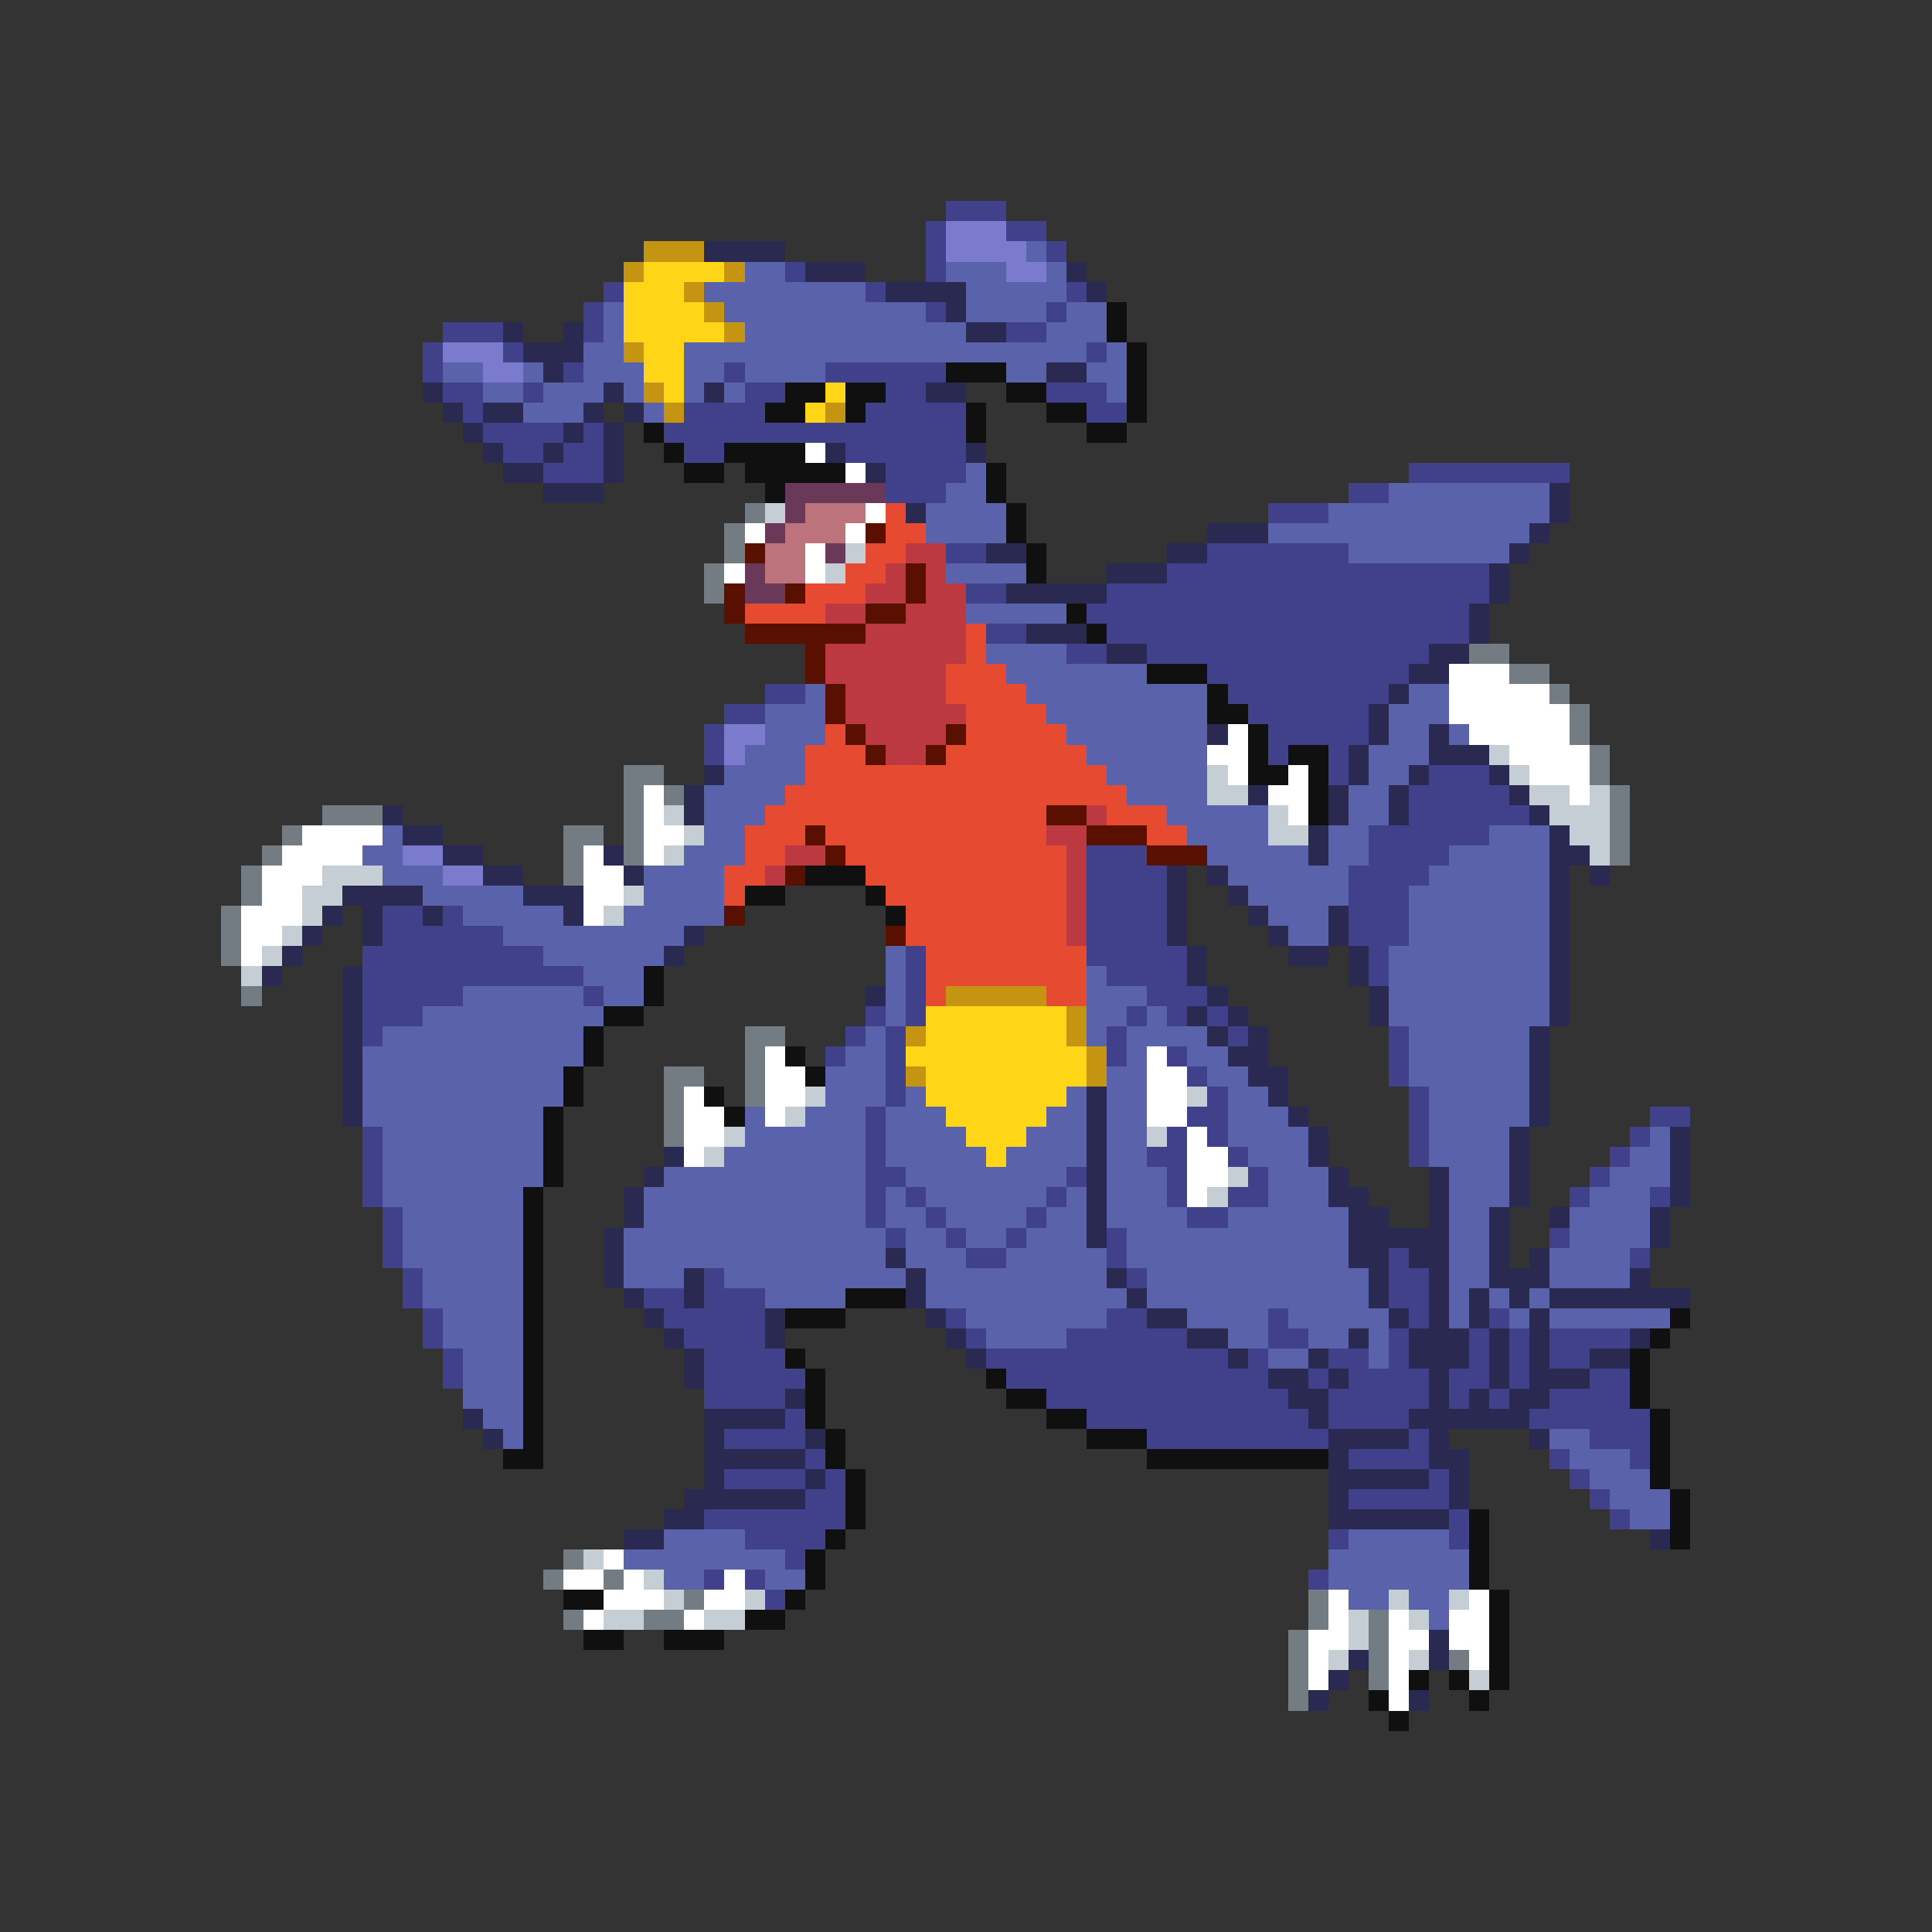 <svg xmlns="http://www.w3.org/2000/svg" viewBox="0 -0.5 96 96" shape-rendering="crispEdges">
<rect x="0" y="-0.5" width="96" height="96" fill="#333333" stroke="none"/>
<path stroke="#41418b" d="M47 10h3M46 11h1M50 11h2M46 12h1M52 12h1M39 13h1M46 13h1M30 14h1M43 14h1M53 14h1M29 15h1M46 15h1M52 15h1M22 16h3M29 16h1M50 16h2M21 17h1M25 17h1M54 17h1M21 18h1M28 18h1M36 18h1M41 18h6M22 19h2M26 19h1M37 19h2M44 19h2M52 19h3M23 20h1M34 20h4M43 20h5M54 20h2M24 21h4M29 21h1M33 21h15M25 22h2M28 22h2M34 22h2M42 22h6M27 23h3M44 23h4M70 23h8M44 24h3M67 24h2M63 25h3M47 27h2M60 27h7M58 28h16M48 29h2M55 29h19M54 30h19M49 31h2M55 31h18M53 32h2M57 32h14M60 33h10M38 34h2M61 34h8M36 35h2M62 35h6M35 36h1M63 36h5M35 37h1M63 37h1M66 37h1M66 38h1M71 38h3M70 39h5M70 40h6M68 41h6M54 42h3M68 42h4M54 43h4M67 43h4M54 44h4M67 44h3M19 45h2M22 45h1M54 45h4M67 45h3M19 46h6M54 46h4M67 46h3M18 47h9M45 47h1M54 47h5M68 47h1M18 48h11M45 48h1M55 48h4M68 48h1M18 49h5M29 49h1M45 49h1M57 49h3M18 50h3M43 50h1M45 50h1M56 50h1M58 50h1M60 50h1M18 51h1M42 51h1M44 51h1M55 51h1M61 51h1M69 51h1M41 52h1M44 52h1M55 52h1M58 52h1M69 52h1M44 53h1M59 53h1M69 53h1M44 54h1M60 54h1M70 54h1M43 55h1M59 55h2M70 55h1M82 55h2M18 56h1M43 56h1M58 56h1M60 56h1M70 56h1M81 56h1M18 57h1M43 57h1M57 57h2M61 57h1M70 57h1M80 57h1M18 58h1M43 58h2M53 58h1M58 58h1M62 58h1M79 58h1M18 59h1M43 59h1M45 59h1M52 59h1M58 59h1M61 59h2M78 59h1M82 59h1M19 60h1M43 60h1M46 60h1M51 60h1M59 60h2M19 61h1M44 61h1M47 61h1M50 61h1M55 61h1M77 61h1M19 62h1M48 62h2M55 62h1M69 62h1M81 62h1M20 63h1M35 63h1M56 63h1M69 63h2M20 64h1M32 64h2M35 64h3M69 64h2M21 65h1M33 65h5M47 65h1M55 65h2M63 65h1M70 65h1M74 65h1M21 66h1M34 66h4M48 66h1M53 66h6M63 66h2M69 66h1M73 66h1M75 66h1M77 66h4M22 67h1M35 67h4M49 67h12M62 67h1M66 67h2M69 67h1M73 67h1M75 67h1M77 67h2M22 68h1M35 68h5M50 68h13M65 68h1M67 68h4M72 68h2M75 68h1M79 68h2M35 69h4M52 69h12M66 69h5M72 69h1M74 69h1M77 69h4M39 70h1M54 70h11M66 70h4M76 70h6M36 71h4M57 71h9M70 71h1M79 71h3M40 72h1M67 72h4M77 72h1M81 72h1M36 73h4M41 73h1M71 73h1M78 73h1M40 74h2M67 74h5M79 74h1M35 75h7M72 75h1M80 75h1M37 76h4M66 76h1M72 76h1M39 77h1M35 78h1M37 78h1M65 78h1M38 79h1" />
<path stroke="#7b7bcd" d="M47 11h3M47 12h4M50 13h2M22 17h3M24 18h2M36 36h2M36 37h1M20 42h2M22 43h2" />
<path stroke="#c59410" d="M32 12h3M31 13h1M36 13h1M34 14h1M35 15h1M36 16h1M31 17h1M32 19h1M33 20h1M41 20h1M47 49h5M53 50h1M45 51h1M53 51h1M54 52h1M45 53h1M54 53h1" />
<path stroke="#292952" d="M35 12h4M40 13h3M53 13h1M44 14h4M54 14h1M47 15h1M25 16h1M28 16h1M48 16h2M26 17h3M27 18h1M52 18h2M21 19h1M30 19h1M35 19h1M46 19h2M22 20h1M24 20h2M29 20h1M31 20h1M23 21h1M28 21h1M30 21h1M24 22h1M27 22h1M30 22h1M41 22h1M48 22h1M25 23h2M30 23h1M43 23h1M27 24h3M77 24h1M45 25h1M77 25h1M60 26h3M76 26h1M49 27h2M58 27h2M75 27h1M55 28h3M74 28h1M50 29h5M74 29h1M73 30h1M51 31h3M73 31h1M55 32h2M71 32h2M70 33h2M69 34h1M68 35h1M60 36h1M68 36h1M71 36h1M67 37h1M71 37h3M35 38h1M67 38h1M70 38h1M74 38h1M34 39h1M62 39h1M66 39h1M69 39h1M75 39h1M19 40h1M34 40h1M66 40h1M69 40h1M76 40h1M20 41h2M65 41h1M77 41h1M22 42h2M30 42h1M65 42h1M77 42h2M24 43h2M31 43h1M58 43h1M60 43h1M77 43h1M79 43h1M17 44h4M26 44h3M58 44h1M61 44h1M77 44h1M16 45h1M18 45h1M21 45h1M28 45h1M58 45h1M62 45h1M66 45h1M77 45h1M15 46h1M18 46h1M34 46h1M58 46h1M63 46h1M66 46h1M77 46h1M14 47h1M33 47h1M59 47h1M64 47h2M67 47h1M77 47h1M13 48h1M17 48h1M59 48h1M67 48h1M77 48h1M17 49h1M43 49h1M60 49h1M68 49h1M77 49h1M17 50h1M59 50h1M61 50h1M68 50h1M77 50h1M17 51h1M60 51h1M62 51h1M76 51h1M17 52h1M61 52h2M76 52h1M17 53h1M62 53h2M76 53h1M17 54h1M54 54h1M63 54h1M76 54h1M17 55h1M54 55h1M64 55h1M76 55h1M54 56h1M65 56h1M75 56h1M83 56h1M33 57h1M54 57h1M65 57h1M75 57h1M83 57h1M32 58h1M54 58h1M66 58h1M71 58h1M75 58h1M83 58h1M31 59h1M54 59h1M66 59h2M71 59h1M75 59h1M83 59h1M31 60h1M54 60h1M67 60h2M71 60h1M74 60h1M77 60h1M82 60h1M30 61h1M54 61h1M67 61h5M74 61h1M82 61h1M30 62h1M44 62h1M67 62h2M70 62h2M74 62h1M76 62h1M30 63h1M34 63h1M45 63h1M55 63h1M68 63h1M71 63h1M74 63h3M81 63h1M31 64h1M34 64h1M45 64h1M56 64h1M68 64h1M71 64h1M73 64h1M75 64h1M77 64h7M32 65h1M38 65h1M46 65h1M57 65h2M69 65h1M71 65h1M73 65h1M76 65h1M33 66h1M38 66h1M47 66h1M59 66h2M67 66h1M70 66h3M74 66h1M76 66h1M81 66h1M34 67h1M48 67h1M61 67h1M65 67h1M70 67h3M74 67h1M76 67h1M79 67h2M34 68h1M63 68h2M66 68h1M71 68h1M74 68h1M76 68h3M39 69h1M64 69h2M71 69h1M73 69h1M75 69h2M23 70h1M35 70h4M65 70h1M70 70h6M24 71h1M35 71h1M40 71h1M66 71h4M71 71h1M76 71h1M35 72h5M66 72h1M71 72h2M35 73h1M40 73h1M66 73h5M72 73h1M34 74h6M66 74h1M72 74h1M33 75h2M66 75h6M31 76h2M82 76h1M71 81h1M67 82h1M71 82h1M66 83h1M65 84h1M70 84h1" />
<path stroke="#5a62ac" d="M51 12h1M37 13h2M47 13h3M52 13h1M35 14h8M48 14h5M30 15h1M36 15h10M48 15h4M53 15h2M30 16h1M37 16h11M52 16h3M29 17h2M34 17h20M55 17h1M22 18h2M26 18h1M29 18h3M34 18h2M37 18h4M50 18h2M54 18h2M24 19h2M27 19h3M31 19h1M34 19h1M36 19h1M55 19h1M26 20h3M32 20h1M48 23h1M47 24h2M69 24h8M46 25h4M66 25h11M46 26h4M63 26h13M67 27h8M47 28h4M48 30h5M49 32h4M50 33h7M40 34h1M51 34h9M70 34h2M38 35h3M52 35h8M69 35h3M38 36h3M53 36h7M69 36h2M72 36h1M37 37h3M54 37h6M68 37h3M36 38h4M55 38h5M68 38h2M35 39h4M56 39h4M67 39h2M35 40h3M58 40h5M67 40h2M19 41h1M35 41h2M59 41h4M66 41h2M74 41h3M18 42h2M34 42h3M60 42h5M66 42h2M72 42h5M19 43h3M32 43h4M61 43h6M71 43h6M21 44h5M32 44h4M62 44h5M70 44h7M23 45h5M31 45h5M63 45h3M70 45h7M25 46h9M64 46h2M70 46h7M27 47h6M44 47h1M69 47h8M29 48h3M44 48h1M54 48h1M69 48h8M23 49h6M30 49h2M44 49h1M54 49h3M69 49h8M21 50h9M44 50h1M54 50h2M57 50h1M69 50h8M19 51h10M43 51h1M54 51h1M56 51h4M70 51h6M18 52h11M42 52h2M56 52h1M59 52h2M70 52h6M18 53h10M41 53h3M55 53h2M60 53h2M70 53h6M18 54h10M41 54h3M45 54h1M53 54h1M55 54h2M61 54h2M71 54h5M18 55h9M37 55h1M40 55h3M44 55h3M52 55h2M55 55h2M61 55h3M71 55h5M19 56h8M37 56h6M44 56h4M51 56h3M55 56h2M61 56h4M71 56h4M82 56h1M19 57h8M36 57h7M44 57h5M50 57h4M55 57h2M62 57h3M71 57h4M81 57h2M19 58h8M33 58h10M45 58h8M55 58h3M63 58h3M72 58h3M80 58h3M19 59h7M32 59h11M44 59h1M46 59h6M53 59h1M55 59h3M63 59h3M72 59h3M79 59h3M20 60h6M32 60h11M44 60h2M47 60h4M52 60h2M55 60h4M61 60h6M72 60h2M78 60h4M20 61h6M31 61h13M45 61h2M48 61h2M51 61h3M56 61h11M72 61h2M78 61h4M20 62h6M31 62h13M45 62h3M50 62h5M56 62h11M72 62h2M77 62h4M21 63h5M31 63h3M36 63h9M46 63h9M57 63h11M72 63h2M77 63h4M21 64h5M38 64h4M46 64h10M57 64h11M72 64h1M74 64h1M76 64h1M22 65h4M48 65h7M59 65h4M64 65h5M72 65h1M75 65h1M77 65h6M22 66h4M49 66h4M61 66h2M65 66h2M68 66h1M23 67h3M63 67h2M68 67h1M23 68h3M23 69h3M24 70h2M25 71h1M77 71h2M78 72h3M79 73h3M80 74h3M81 75h2M33 76h4M67 76h5M31 77h8M66 77h7M33 78h2M38 78h2M66 78h7M67 79h2M70 79h2M71 80h1" />
<path stroke="#ffd518" d="M32 13h4M31 14h3M31 15h4M31 16h5M32 17h2M32 18h2M33 19h1M41 19h1M40 20h1M46 50h7M46 51h7M45 52h9M46 53h8M46 54h7M47 55h5M48 56h3M49 57h1" />
<path stroke="#101010" d="M55 15h1M55 16h1M56 17h1M47 18h3M56 18h1M39 19h2M42 19h2M50 19h2M56 19h1M38 20h2M42 20h1M48 20h1M52 20h2M56 20h1M32 21h1M48 21h1M54 21h2M33 22h1M36 22h4M34 23h2M37 23h5M49 23h1M38 24h1M49 24h1M50 25h1M50 26h1M51 27h1M51 28h1M53 30h1M54 31h1M57 33h3M60 34h1M60 35h2M62 36h1M62 37h1M64 37h2M62 38h2M65 38h1M65 39h1M65 40h1M40 43h3M37 44h2M43 44h1M44 45h1M32 48h1M32 49h1M30 50h2M29 51h1M29 52h1M39 52h1M28 53h1M40 53h1M28 54h1M35 54h1M27 55h1M36 55h1M27 56h1M27 57h1M27 58h1M26 59h1M26 60h1M26 61h1M26 62h1M26 63h1M26 64h1M42 64h3M26 65h1M39 65h3M83 65h1M26 66h1M82 66h1M26 67h1M39 67h1M81 67h1M26 68h1M40 68h1M49 68h1M81 68h1M26 69h1M40 69h1M50 69h2M81 69h1M26 70h1M40 70h1M52 70h2M82 70h1M26 71h1M41 71h1M54 71h3M82 71h1M25 72h2M41 72h1M57 72h9M82 72h1M42 73h1M82 73h1M42 74h1M83 74h1M42 75h1M73 75h1M83 75h1M41 76h1M73 76h1M83 76h1M40 77h1M73 77h1M40 78h1M73 78h1M28 79h2M39 79h1M74 79h1M37 80h2M74 80h1M29 81h2M33 81h3M74 81h1M74 82h1M70 83h1M72 83h1M74 83h1M68 84h1M73 84h1M69 85h1" />
<path stroke="#ffffff" d="M40 22h1M42 23h1M43 25h1M37 26h1M42 26h1M40 27h1M36 28h1M40 28h1M72 33h3M72 34h5M72 35h6M61 36h1M73 36h5M60 37h2M75 37h4M61 38h1M64 38h1M76 38h3M32 39h1M63 39h2M78 39h1M32 40h1M64 40h1M15 41h4M32 41h2M14 42h4M29 42h1M32 42h1M13 43h3M29 43h2M13 44h2M29 44h2M12 45h3M29 45h1M12 46h2M12 47h1M38 52h1M57 52h1M38 53h2M57 53h2M34 54h1M38 54h2M57 54h2M34 55h2M38 55h1M57 55h2M34 56h2M59 56h1M34 57h1M59 57h2M59 58h2M59 59h1M30 77h1M28 78h2M31 78h1M36 78h1M30 79h3M35 79h2M66 79h1M73 79h1M29 80h1M34 80h1M66 80h1M69 80h1M72 80h2M65 81h2M69 81h2M72 81h2M65 82h1M69 82h1M73 82h1M65 83h1M69 83h1M69 84h1" />
<path stroke="#6a395a" d="M39 24h5M39 25h1M38 26h1M41 27h1M37 28h1M37 29h2" />
<path stroke="#737b83" d="M37 25h1M36 26h1M36 27h1M35 28h1M35 29h1M73 32h2M75 33h2M77 34h1M78 35h1M78 36h1M79 37h1M31 38h2M79 38h1M31 39h1M33 39h1M80 39h1M16 40h3M31 40h1M80 40h1M14 41h1M28 41h2M31 41h1M80 41h1M13 42h1M28 42h1M31 42h1M80 42h1M12 43h1M28 43h1M12 44h1M11 45h1M11 46h1M11 47h1M12 49h1M37 51h2M37 52h1M33 53h2M37 53h1M33 54h1M37 54h1M33 55h1M33 56h1M28 77h1M27 78h1M30 78h1M34 79h1M65 79h1M28 80h1M32 80h2M65 80h1M68 80h1M64 81h1M68 81h1M64 82h1M68 82h1M72 82h1M64 83h1M68 83h1M64 84h1" />
<path stroke="#c5cdd5" d="M38 25h1M42 27h1M41 28h1M74 37h1M60 38h1M75 38h1M60 39h2M76 39h2M79 39h1M33 40h1M63 40h1M77 40h3M34 41h1M63 41h2M78 41h2M33 42h1M79 42h1M16 43h3M15 44h2M31 44h1M15 45h1M30 45h1M14 46h1M13 47h1M12 48h1M40 54h1M59 54h1M39 55h1M36 56h1M57 56h1M35 57h1M61 58h1M60 59h1M29 77h1M32 78h1M33 79h1M37 79h1M69 79h1M72 79h1M30 80h2M35 80h2M67 80h1M70 80h1M67 81h1M66 82h1M70 82h1M73 83h1" />
<path stroke="#bd737b" d="M40 25h3M39 26h3M38 27h2M38 28h2" />
<path stroke="#e64a31" d="M44 25h1M44 26h2M43 27h2M42 28h2M40 29h3M37 30h4M48 31h1M48 32h1M47 33h3M47 34h4M48 35h4M41 36h1M48 36h5M40 37h3M47 37h7M40 38h15M39 39h17M38 40h14M55 40h3M37 41h3M41 41h11M57 41h2M37 42h2M42 42h11M36 43h2M43 43h10M36 44h1M44 44h9M45 45h8M45 46h8M46 47h8M46 48h8M46 49h1M52 49h2" />
<path stroke="#5a1000" d="M43 26h1M37 27h1M45 28h1M36 29h1M39 29h1M45 29h1M36 30h1M43 30h2M37 31h6M40 32h1M40 33h1M41 34h1M41 35h1M42 36h1M47 36h1M43 37h1M46 37h1M52 40h2M40 41h1M54 41h3M41 42h1M57 42h3M39 43h1M36 45h1M44 46h1" />
<path stroke="#bd3941" d="M45 27h2M44 28h1M46 28h1M43 29h2M46 29h2M41 30h2M45 30h3M43 31h5M41 32h7M41 33h6M42 34h5M42 35h6M43 36h4M44 37h2M54 40h1M52 41h2M39 42h2M53 42h1M38 43h1M53 43h1M53 44h1M53 45h1M53 46h1" />
</svg>